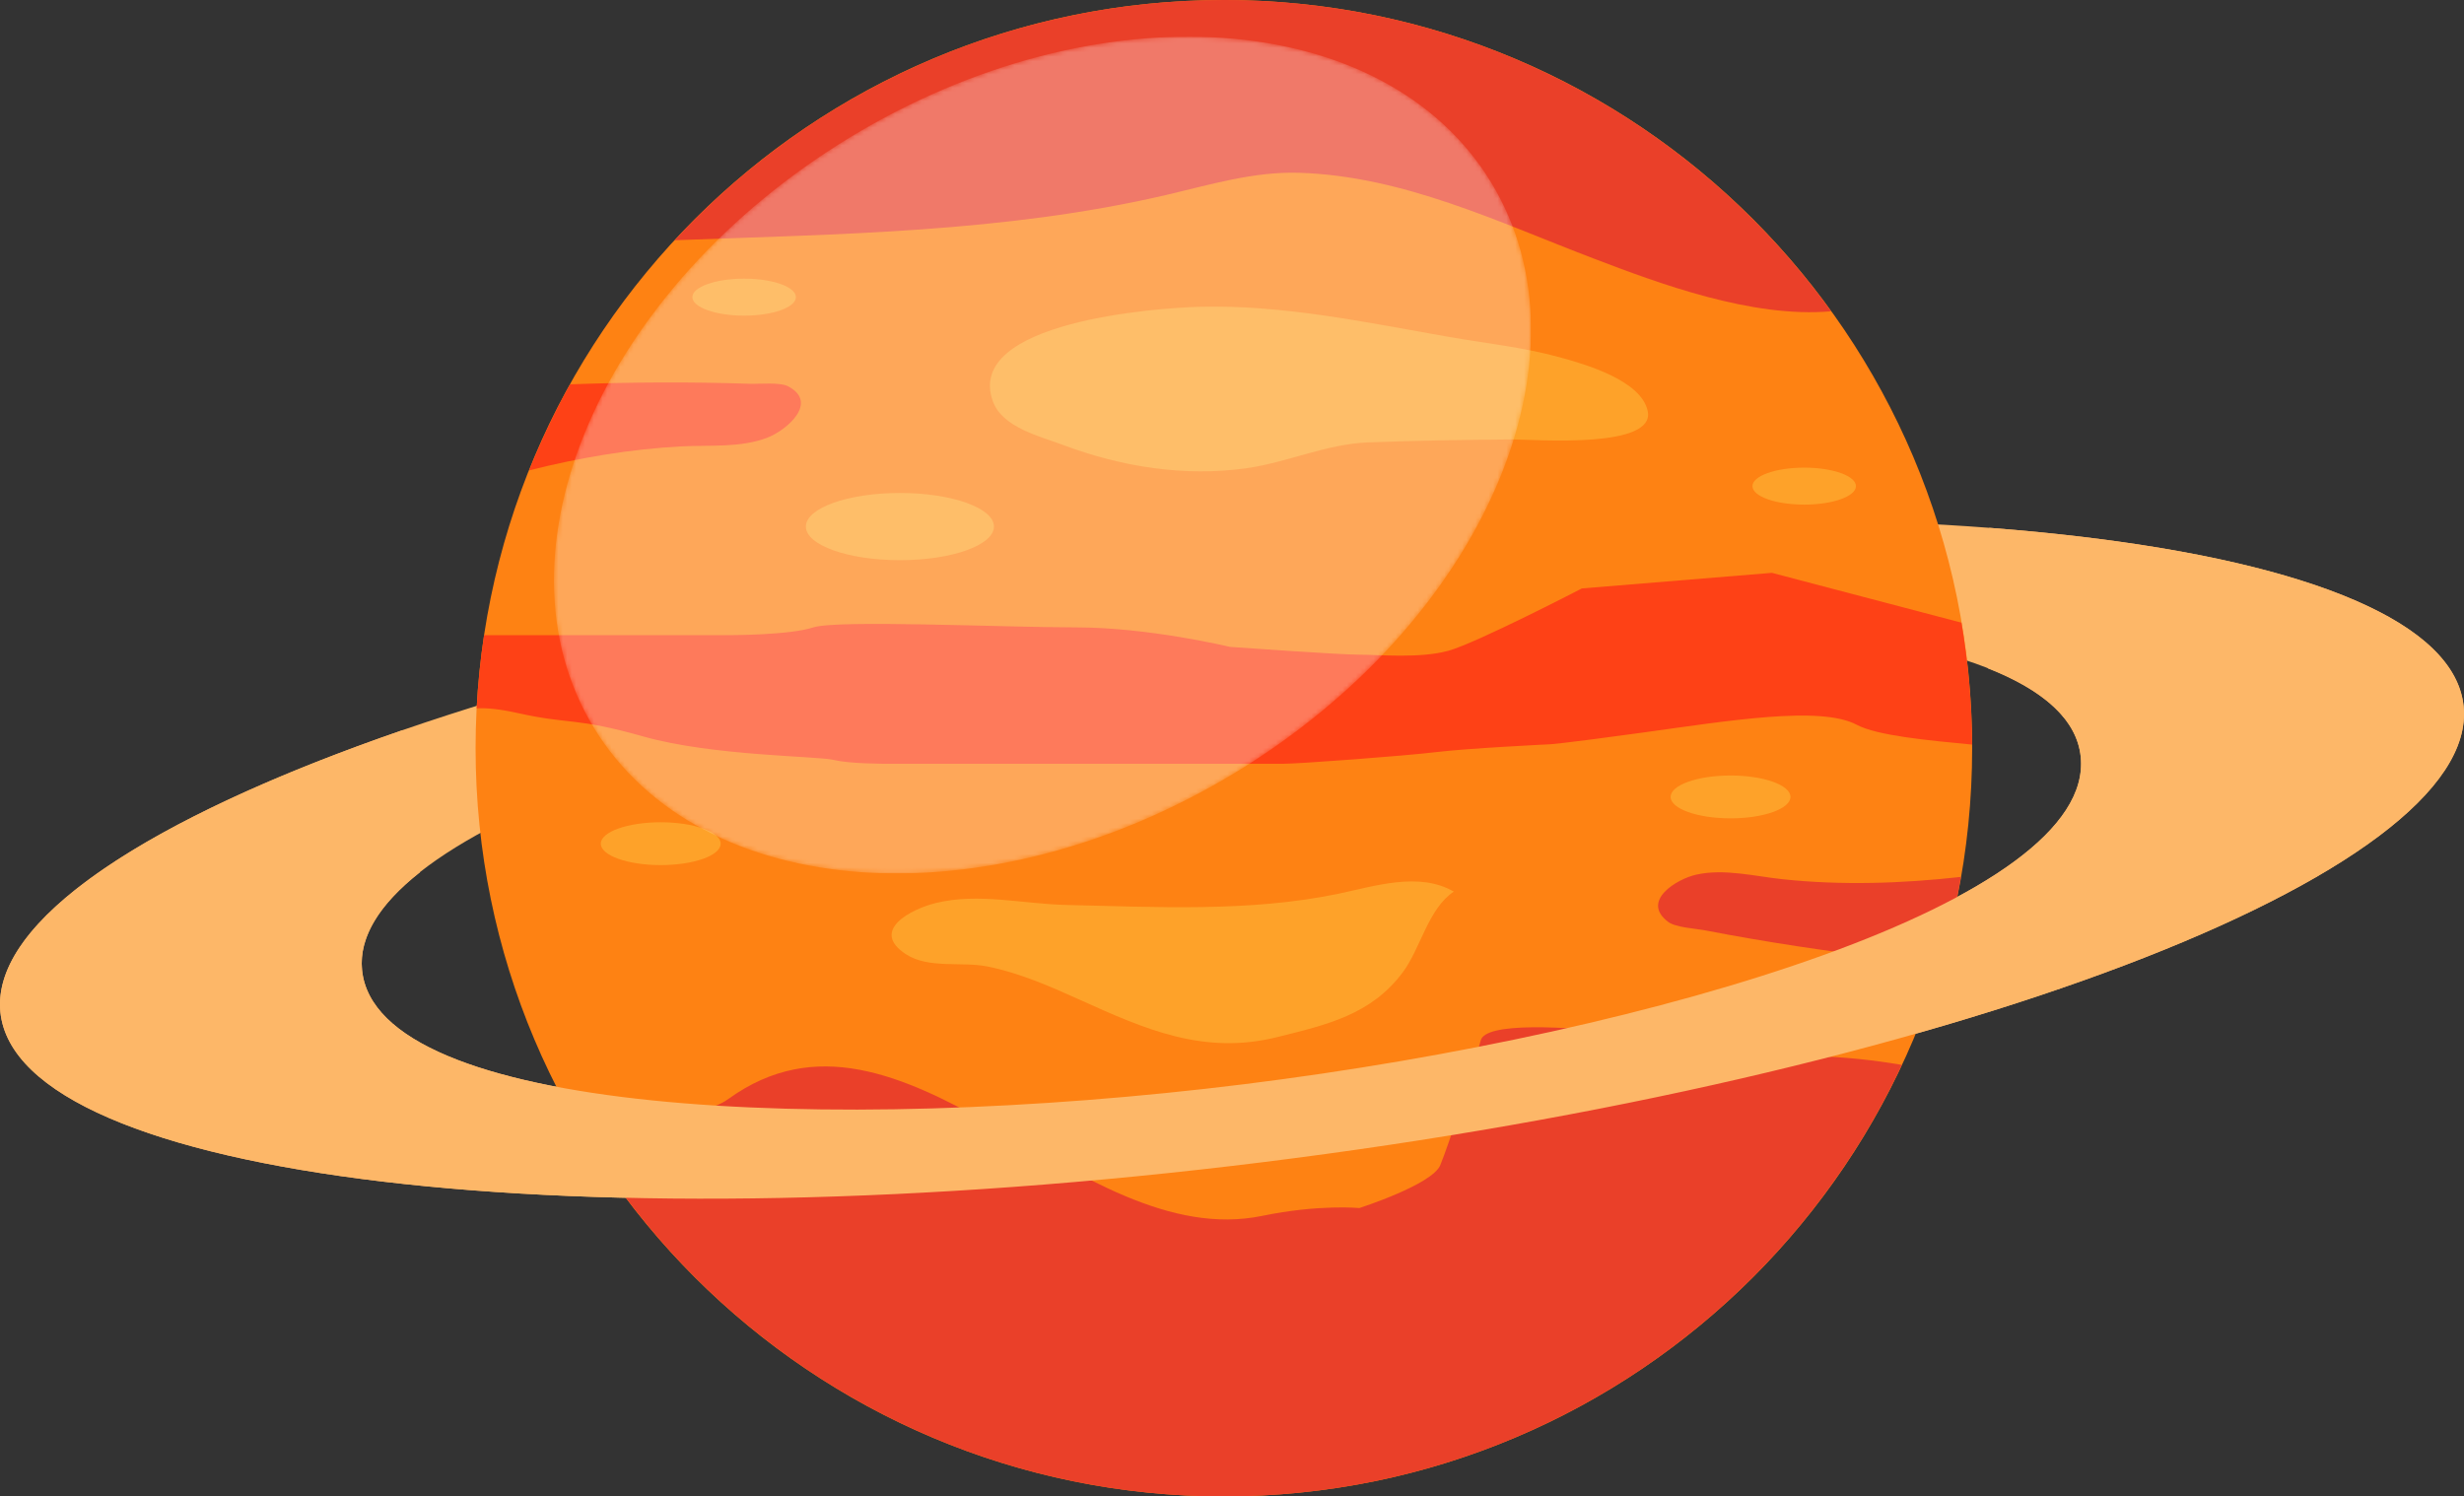 <?xml version="1.0" encoding="utf-8"?>
<!-- Generator: Adobe Illustrator 16.0.3, SVG Export Plug-In . SVG Version: 6.00 Build 0)  -->
<!DOCTYPE svg PUBLIC "-//W3C//DTD SVG 1.1//EN" "http://www.w3.org/Graphics/SVG/1.1/DTD/svg11.dtd">
<svg version="1.1" id="Capa_1" xmlns="http://www.w3.org/2000/svg" xmlns:xlink="http://www.w3.org/1999/xlink" x="0px" y="0px"
	 width="556.254px" height="337.854px" viewBox="0 0 556.254 337.854" enable-background="new 0 0 556.254 337.854"
	 xml:space="preserve">
<rect x="0" y="0" width="556.254" height="337.854" fill="#333333" stroke="none"/>
<g>
	<defs>
		<rect id="SVGID_1_" x="-128.079" y="-148.092" width="792" height="612"/>
	</defs>
	<clipPath id="SVGID_2_">
		<use xlink:href="#SVGID_1_"  overflow="visible"/>
	</clipPath>
	<g clip-path="url(#SVGID_2_)">
		<defs>
			<rect id="SVGID_3_" x="-128.079" y="-148.092" width="792" height="612"/>
		</defs>
		<clipPath id="SVGID_4_">
			<use xlink:href="#SVGID_3_"  overflow="visible"/>
		</clipPath>
		<path clip-path="url(#SVGID_4_)" fill="#FDB768" d="M271.231,125.542C117.677,144.604-3.721,190.701,0.088,228.503
			c3.809,37.782,131.382,52.969,284.933,33.901c153.561-19.063,274.953-65.16,271.146-102.951
			C552.358,121.659,424.787,106.485,271.231,125.542 M280.762,244.801c-94.046,11.674-195.765,6.613-199.021-25.757
			c-3.259-32.362,94.931-62.238,188.975-73.923c94.046-11.663,195.75-6.614,199.015,25.763
			C472.995,203.254,374.803,233.129,280.762,244.801"/>
		<path clip-path="url(#SVGID_4_)" fill="#FE8213" d="M445.22,168.927c0,93.294-75.63,168.927-168.93,168.927
			c-93.294,0-168.926-75.633-168.926-168.927C107.364,75.63,182.996,0,276.29,0C369.59,0,445.22,75.63,445.22,168.927"/>
		<path clip-path="url(#SVGID_4_)" fill="#FEA229" d="M352.097,80.66c-8.118-2.24-16.517-3.122-24.792-4.559
			c-18.661-3.256-37.594-7.357-56.643-6.832c-9.159,0.252-53.121,3.292-46.503,21.378c2.155,5.889,10.694,7.877,15.854,9.819
			c13.159,4.952,27.502,7.228,41.493,5.227c9.213-1.32,17.914-5.446,27.284-5.805c10.844-0.427,21.692-0.584,32.542-0.68
			c2.315-0.019,10.916,0.596,18.434-0.011c7.028-0.566,13.108-2.192,12.21-6.397C370.482,85.836,357.828,82.24,352.097,80.66"/>
		<path clip-path="url(#SVGID_4_)" fill="#EA4029" d="M413.385,70.28C382.71,27.728,332.753,0,276.29,0
			c-49.013,0-93.131,20.896-123.986,54.238c37.148-1.381,74.566-1.757,110.863-10.195c9.89-2.302,19.813-5.351,30.128-5.031
			c23.512,0.73,44.974,11.15,66.423,19.335C374.292,63.911,395.484,71.874,413.385,70.28"/>
		<path clip-path="url(#SVGID_4_)" fill="#EA4029" d="M402.409,198.505c-6.305-0.669-13.131-2.437-19.452-1.039
			c-4.382,0.966-12.66,5.942-6.355,10.678c1.685,1.266,6.384,1.524,8.446,1.926c13.617,2.628,27.846,4.767,41.623,6.392
			c3.817,0.449,7.644,0.713,11.472,0.876c1.881-6.305,3.395-12.767,4.538-19.354C429.301,199.473,415.816,199.925,402.409,198.505"
			/>
		<path clip-path="url(#SVGID_4_)" fill="#EA4029" d="M409.144,238.432c-6.726-0.169-72.689-11.82-74.872-3.523
			c-1.827,7.045-7.304,23.756-9.128,28.157c-1.83,4.401-18.266,9.679-18.266,9.679s-9.13-0.878-21.911,1.761
			c-41.782,8.631-81.3-54.692-120.519-26.4c-7.315,5.285-24.657,3.525-31.958,6.164c-0.615,0.222-1.159,0.373-1.676,0.5
			c29.403,49.718,83.531,83.085,145.477,83.085c67.739,0,126.128-39.883,153.056-97.429
			C423.232,239.375,416.495,238.618,409.144,238.432"/>
		<path clip-path="url(#SVGID_4_)" fill="#FEA229" d="M240.674,204.314c-9.639-0.216-19.84-2.781-29.375-0.445
			c-5.62,1.375-15.029,6.229-6.746,11.591c5.115,3.313,12.641,1.585,18.398,2.753c7.262,1.474,14.122,4.482,20.845,7.522
			c14.672,6.633,27.986,12.557,44.606,8.401c11.057-2.765,21.117-4.979,28.32-14.67c3.997-5.383,5.679-14.284,11.48-18.164
			c-7.888-4.569-17.937-1.198-26.189,0.511C281.966,205.957,261.003,204.772,240.674,204.314"/>
		<path clip-path="url(#SVGID_4_)" fill="#FE4116" d="M153.958,100.775c6.33-0.32,13.35,0.362,19.376-2.004
			c4.177-1.637,11.577-7.843,4.61-11.54c-1.859-0.985-6.538-0.508-8.64-0.581c-13.365-0.461-27.212-0.368-40.613,0.124
			c-3.48,6.236-6.562,12.724-9.24,19.418C130.763,103.357,142.28,101.374,153.958,100.775"/>
		<path clip-path="url(#SVGID_4_)" fill="#FE4116" d="M116.966,161.008c11.865,2.639,12.78,0.882,28.303,5.28
			c15.523,4.396,39.265,4.398,42.914,5.277c3.652,0.881,10.959,0.881,13.698,0.881h31.955h55.698c3.648,0,27.394-1.763,34.694-2.641
			c7.307-0.879,25.566-1.763,25.566-1.763s1.827,0,21.002-2.639s40.174-6.153,48.388-1.758c4.559,2.439,16.138,3.528,26.016,4.461
			c-0.045-9.382-0.882-18.568-2.395-27.525l-42.793-11.248l-42.911,3.52c0,0-23.739,12.314-30.134,14.074
			c-6.392,1.763-15.522,0.882-20.09,0.882c-4.562,0-29.212-1.76-29.212-1.76s-18.263-4.402-34.701-4.402
			c-16.433,0-53.873-1.76-59.346,0c-5.48,1.763-18.263,1.763-21.002,1.763h-53.334c-0.819,5.423-1.381,10.93-1.678,16.511
			C110.016,159.815,112.815,160.085,116.966,161.008"/>
		<path clip-path="url(#SVGID_4_)" fill="#FEA229" d="M224.385,118.886c0,4.194-9.501,7.588-21.227,7.588
			c-11.724,0-21.226-3.394-21.226-7.588c0-4.188,9.502-7.587,21.226-7.587C214.884,111.299,224.385,114.698,224.385,118.886"/>
		<path clip-path="url(#SVGID_4_)" fill="#FEA229" d="M404.2,179.922c0,2.669-6.058,4.837-13.526,4.837
			c-7.47,0-13.527-2.168-13.527-4.837c0-2.67,6.058-4.834,13.527-4.834C398.143,175.088,404.2,177.252,404.2,179.922"/>
		<path clip-path="url(#SVGID_4_)" fill="#FEA229" d="M162.69,190.479c0,2.672-6.058,4.836-13.53,4.836
			c-7.47,0-13.527-2.164-13.527-4.836c0-2.667,6.057-4.834,13.527-4.834C156.632,185.646,162.69,187.813,162.69,190.479"/>
		<path clip-path="url(#SVGID_4_)" fill="#FEA229" d="M418.985,109.758c0,2.307-5.232,4.174-11.681,4.174
			c-6.453,0-11.683-1.867-11.683-4.174c0-2.308,5.229-4.177,11.683-4.177C413.753,105.581,418.985,107.45,418.985,109.758"/>
		<path clip-path="url(#SVGID_4_)" fill="#FEA229" d="M315.608,253.166c0,2.307-5.235,4.177-11.684,4.177
			c-6.453,0-11.68-1.87-11.68-4.177c0-2.305,5.227-4.172,11.68-4.172C310.373,248.994,315.608,250.861,315.608,253.166"/>
		<path clip-path="url(#SVGID_4_)" fill="#FEA229" d="M179.675,67.085c0,2.307-5.235,4.177-11.683,4.177
			c-6.453,0-11.68-1.87-11.68-4.177c0-2.308,5.227-4.174,11.68-4.174C174.44,62.912,179.675,64.777,179.675,67.085"/>
		<g opacity="0.3" clip-path="url(#SVGID_4_)">
			<g>
				<defs>
					<rect id="SVGID_5_" x="125.053" y="8.279" width="220.578" height="188.921"/>
				</defs>
				<clipPath id="SVGID_6_">
					<use xlink:href="#SVGID_5_"  overflow="visible"/>
				</clipPath>
				<g clip-path="url(#SVGID_6_)">
					<defs>
						<path id="SVGID_7_" d="M336.649,41.224c24.037,39.593-1.832,99.228-57.782,133.199
							c-55.952,33.977-120.795,29.418-144.831-10.17c-24.039-39.591,1.83-99.223,57.78-133.196
							C247.765-2.919,312.61,1.639,336.649,41.224"/>
					</defs>
					<clipPath id="SVGID_8_">
						<use xlink:href="#SVGID_7_"  overflow="visible"/>
					</clipPath>
					<defs>
						<filter id="Adobe_OpacityMaskFilter" filterUnits="userSpaceOnUse" x="7.563" y="-126.69" width="455.559" height="458.861">
							<feColorMatrix  type="matrix" values="1 0 0 0 0  0 1 0 0 0  0 0 1 0 0  0 0 0 1 0"/>
						</filter>
					</defs>
					<mask maskUnits="userSpaceOnUse" x="7.563" y="-126.69" width="455.559" height="458.861" id="SVGID_9_">
						<g filter="url(#Adobe_OpacityMaskFilter)">
							
								<linearGradient id="SVGID_10_" gradientUnits="userSpaceOnUse" x1="-128.079" y1="463.907" x2="-127.079" y2="463.907" gradientTransform="matrix(81.731 101.722 97.79 -80.027 -34701.43 50207.484)">
								<stop  offset="0" style="stop-color:#FFFFFF"/>
								<stop  offset="1" style="stop-color:#000000"/>
							</linearGradient>
							<polygon clip-path="url(#SVGID_8_)" fill="url(#SVGID_10_)" points="261.24,-126.69 463.121,124.571 209.443,332.171 
								7.563,80.909 							"/>
						</g>
					</mask>
					
						<linearGradient id="SVGID_11_" gradientUnits="userSpaceOnUse" x1="-128.079" y1="463.907" x2="-127.079" y2="463.907" gradientTransform="matrix(81.731 101.722 97.79 -80.027 -34701.434 50207.484)">
						<stop  offset="0" style="stop-color:#FFFFFF"/>
						<stop  offset="1" style="stop-color:#FFFFFF"/>
					</linearGradient>
					<polygon clip-path="url(#SVGID_8_)" mask="url(#SVGID_9_)" fill="url(#SVGID_11_)" points="261.24,-126.69 463.121,124.571 
						209.443,332.171 7.563,80.909 					"/>
				</g>
			</g>
		</g>
		<path clip-path="url(#SVGID_4_)" fill="#FDB768" d="M556.167,159.453c-2.147-21.325-43.711-35.45-107.104-40.284
			c0.6,10.566,0.543,21.201-0.271,31.734c12.435,4.921,20.084,11.509,20.937,19.98c3.266,32.37-94.927,62.245-188.968,73.917
			c-94.047,11.673-195.765,6.613-199.021-25.757c-0.763-7.577,4.09-15.013,13.092-22.117c-3.43-9.8-4.295-21.288-4.048-32.042
			c-57.488,19.84-92.778,42.967-90.698,63.618c3.809,37.782,131.383,52.969,284.934,33.9
			C438.581,243.341,559.974,197.244,556.167,159.453"/>
	</g>
</g>
</svg>
